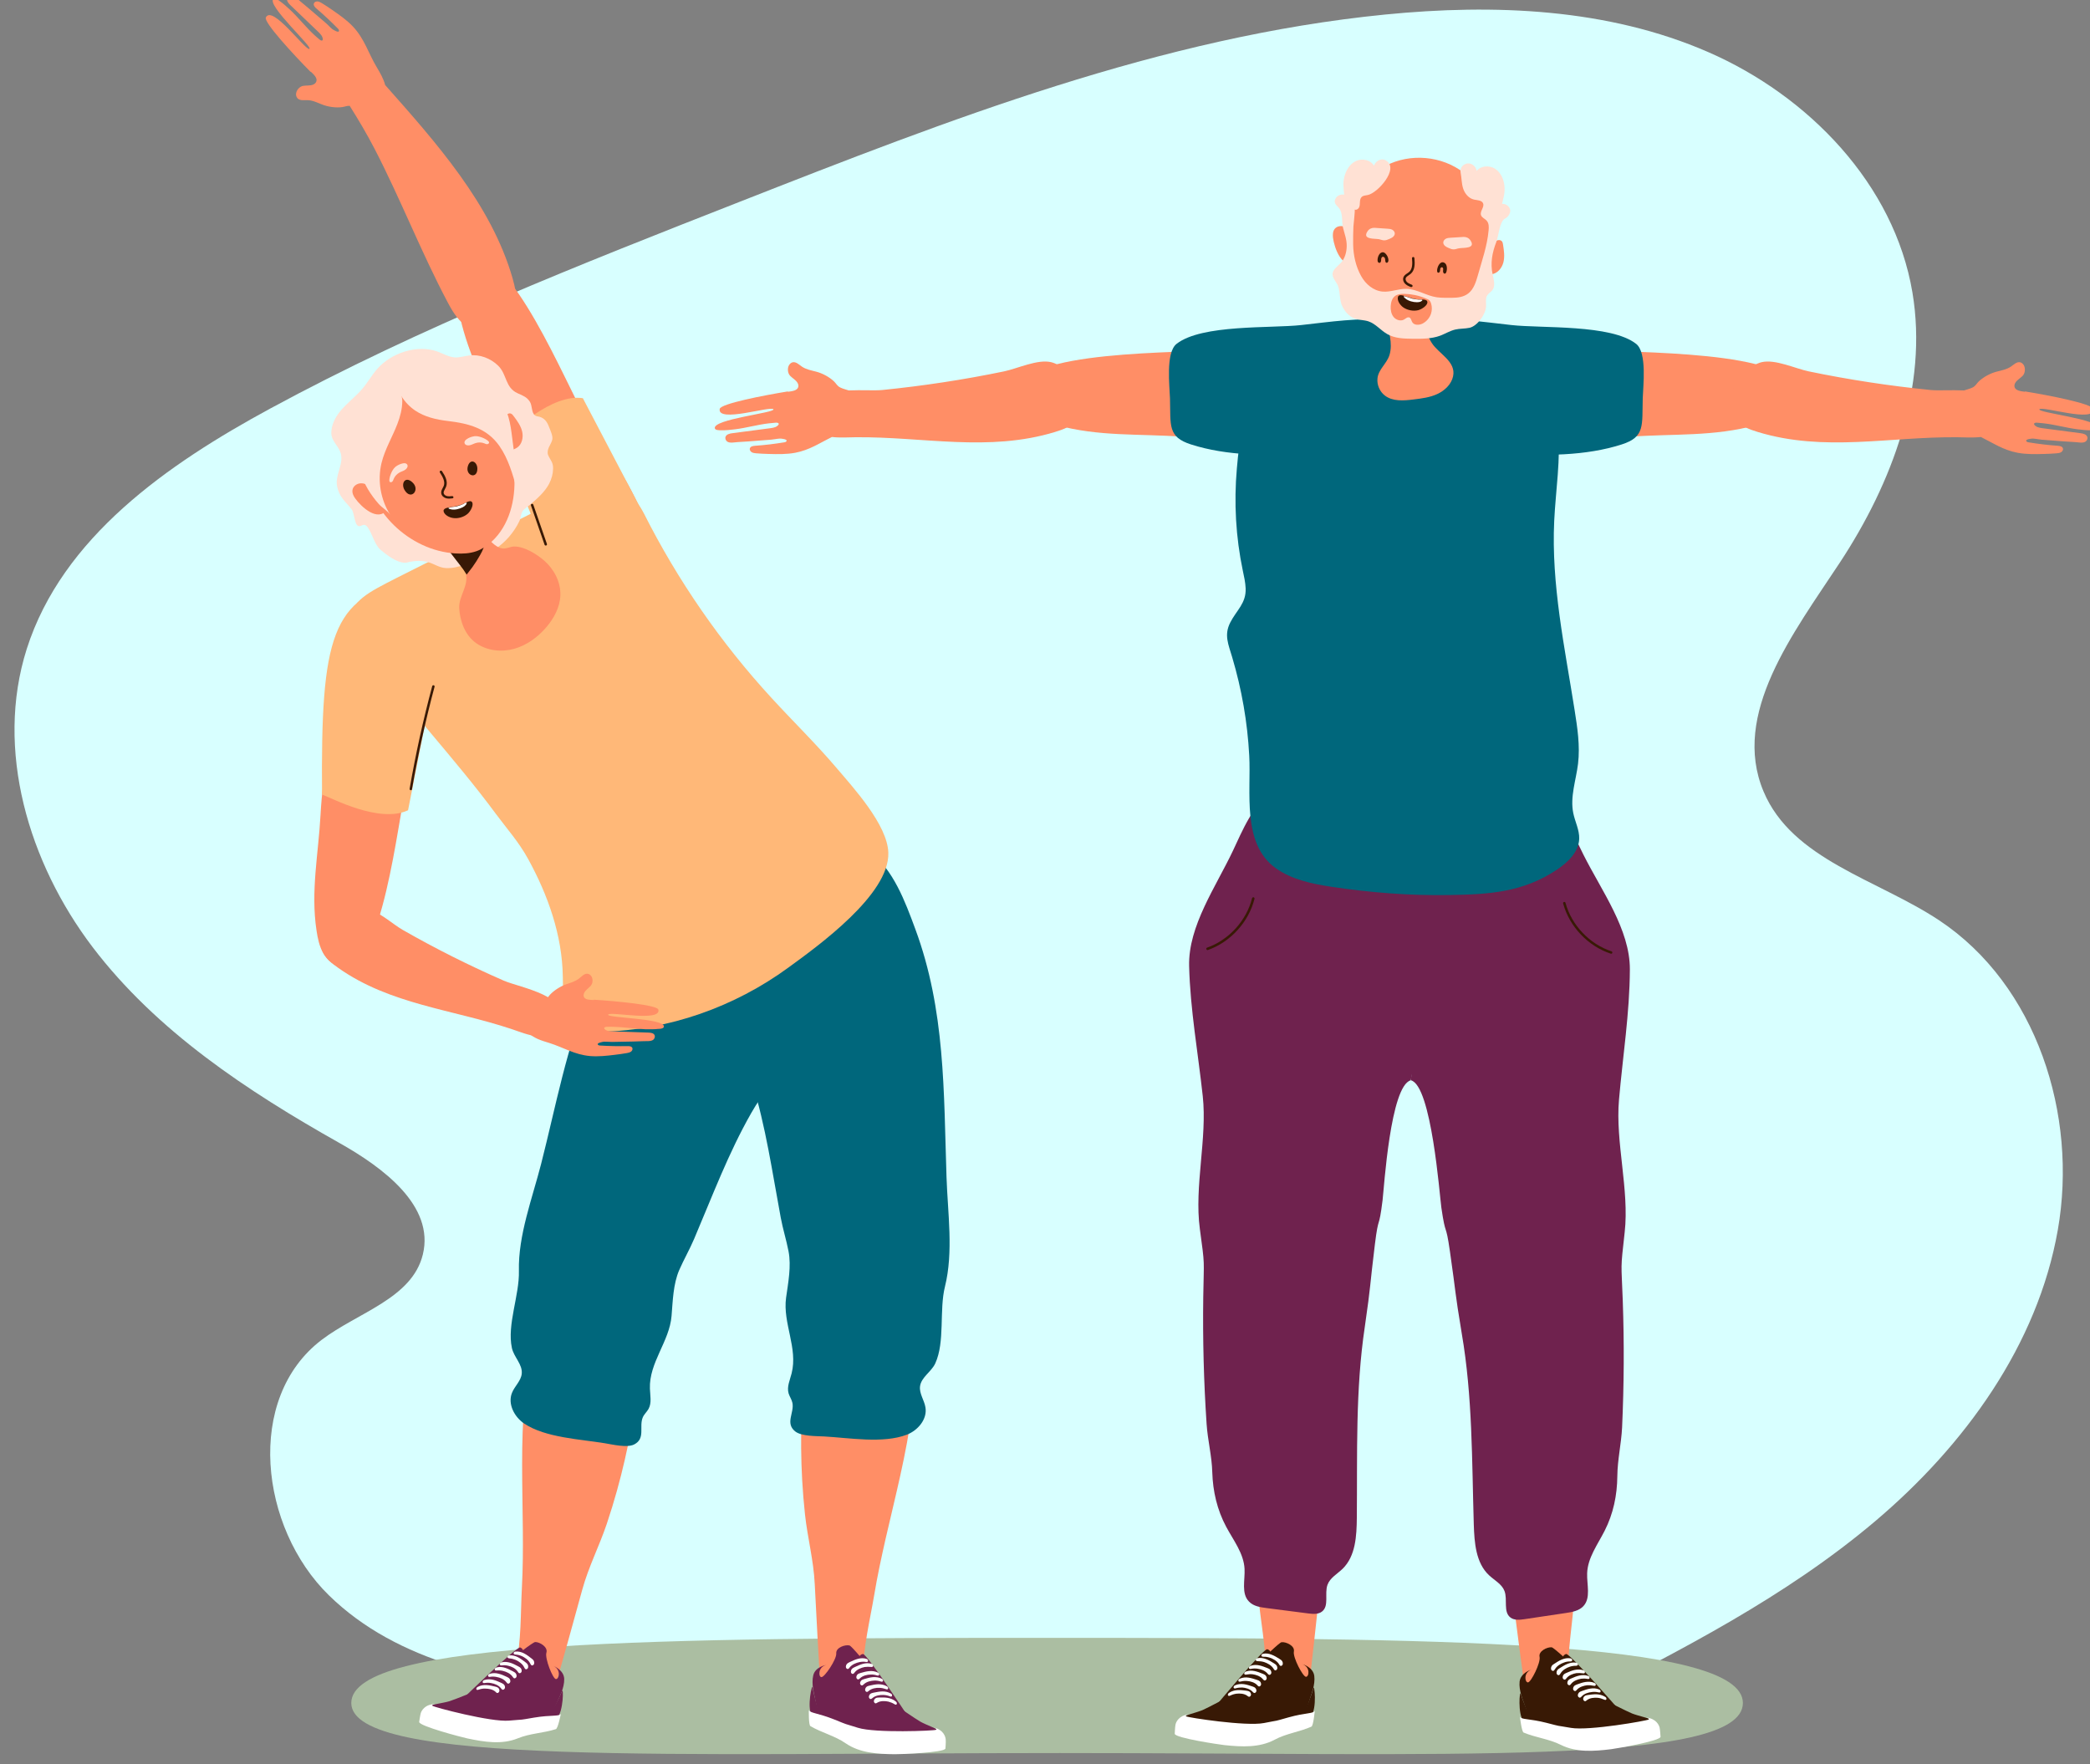 <?xml version="1.0" encoding="utf-8"?>
<!-- Generator: Adobe Illustrator 24.0.1, SVG Export Plug-In . SVG Version: 6.00 Build 0)  -->
<svg version="1.1" id="Layer_1" xmlns="http://www.w3.org/2000/svg" xmlns:xlink="http://www.w3.org/1999/xlink" x="0px" y="0px"
	 viewBox="0 0 250 211" style="enable-background:new 0 0 250 211;" xml:space="preserve">
<rect x="0" y="0" width="250" height="211" fill="#808080" stroke="none"/>
<style type="text/css">
	.st0{fill:#D8FFFF;}
	.st1{fill:#ABBEA2;}
	.st2{fill:#FF8E66;}
	.st3{fill:#00677C;}
	.st4{fill:#6F224E;}
	.st5{fill:#381905;}
	.st6{fill:#FFFFFF;}
	.st7{fill:#FFE1D4;}
	.st8{fill:#FFB878;}
</style>
<g>
	<g>
		<path class="st0" d="M71.31,202.25c-11.52-0.97-23.72-3.35-31.98-11.44c-8.26-8.08-10.05-23.54-0.86-30.54
			c4.32-3.29,10.83-4.95,12.11-10.22c1.42-5.82-4.76-10.4-9.99-13.34c-11.02-6.21-21.86-13.36-29.52-23.43
			C3.42,103.2-0.63,89.67,3.2,77.62c4.25-13.34,16.83-22.09,29.14-28.76c17.98-9.74,37.07-17.24,56.11-24.71
			c25.04-9.83,50.47-19.76,77.23-22.41c13.05-1.29,26.63-0.75,38.65,4.49c12.02,5.24,22.26,15.83,24.43,28.76
			c1.89,11.26-2.4,22.76-8.68,32.3c-5.54,8.41-13.03,18.1-9.13,27.38c3.43,8.17,13.61,10.51,21,15.41
			c11.66,7.74,16.62,23.26,14.2,37.04c-2.42,13.78-11.17,25.81-21.86,34.85s-23.29,15.46-35.76,21.8"/>
	</g>
	<g>
		<path class="st1" d="M208.48,203.7c0,7.55-35.73,5.99-81.7,5.99s-84.76,1.56-84.76-5.99c0-7.55,37.26-7.79,83.23-7.79
			S208.48,196.15,208.48,203.7z"/>
	</g>
	<g>
		<g>
			<g>
				<g>
					<g>
						<g>
							<g>
								<g>
									<g>
										<g>
											<g>
												<path class="st2" d="M164.37,40.53c-6.05-1.18-12.53,0.47-18.53,1.27c-3.86,0.51-24.34-0.07-23.99,5.17
													c0.07,1.06,0.75,2,1.61,2.62c0.86,0.62,1.89,0.96,2.91,1.25c5.04,1.41,9.98,1.02,15.08,1.4
													c5.83,0.43,11.79-0.04,17.65,0.25c2.21,0.11,4.49,0.4,6.57-0.32c2.62-0.91,4.41-3.31,5.19-5.89
													c0.92-3.03-1.88-4.42-4.5-5.24C165.69,40.83,165.03,40.66,164.37,40.53z"/>
											</g>
										</g>
									</g>
								</g>
							</g>
						</g>
					</g>
				</g>
			</g>
			<g>
				<path class="st2" d="M94.32,43.8c-0.14,0.37-0.08,0.87,0.2,1.16c0.28,0.29,0.67,0.48,0.88,0.84c0.09,0.15,0.13,0.34,0.08,0.51
					c-0.13,0.42-0.76,0.49-1.23,0.55l-0.01-0.04c-2.9,0.47-8.03,1.47-8.15,2.09c-0.31,1.71,6.1-0.38,6.42,0.04
					c0.33,0.42-7.34,1.19-7,2.3c0.07,0.23,0.57,0.21,0.75,0.22c0.56,0.01,1.13-0.05,1.68-0.12c1.35-0.17,2.66-0.55,4.01-0.71
					c0.28-0.03,0.55-0.06,0.83-0.08c0.12-0.01,0.36-0.01,0.37,0.15c0.01,0.15-0.28,0.32-0.39,0.37c-0.17,0.07-0.37,0.1-0.55,0.13
					c-1.54,0.2-3.08,0.41-4.63,0.61c-0.31,0.04-0.68,0.13-0.79,0.42c-0.08,0.21,0.02,0.46,0.2,0.58c0.31,0.22,0.9,0.08,1.26,0.06
					c0.43-0.02,0.85-0.05,1.28-0.08c0.91-0.07,1.82-0.14,2.73-0.21c0.34-0.03,0.68-0.11,1.02-0.13c0.11-0.01,1.11,0.07,0.73,0.38
					c-0.06,0.05-0.13,0.06-0.21,0.07c-1.15,0.19-2.32,0.33-3.48,0.41c-0.24,0.02-0.54,0.07-0.62,0.3c-0.06,0.17,0.05,0.36,0.2,0.46
					c0.15,0.1,0.34,0.12,0.52,0.14c0.52,0.05,1.03,0.06,1.55,0.08c1.05,0.03,2.11,0.05,3.14-0.14c1.72-0.32,2.94-1.17,4.4-1.89
					c0.97,0.11,2.01,0.04,2.82,0.03c8.08-0.08,15.9,1.8,23.87-0.63c1-0.3,2.02-0.7,2.72-1.47c1.92-2.13-0.79-6.31-3.19-6.88
					c-1.62-0.38-4,0.76-5.62,1.1c-4.82,1-9.69,1.74-14.58,2.23c-0.89,0.09-2.45-0.02-4.01,0.05c-0.34-0.12-0.69-0.19-1.01-0.35
					c-0.38-0.19-0.46-0.45-0.74-0.72c-0.56-0.54-1.41-0.99-2.16-1.18c-0.58-0.15-1.19-0.26-1.69-0.6c-0.34-0.23-0.68-0.59-1.09-0.52
					C94.61,43.37,94.41,43.57,94.32,43.8z"/>
			</g>
			<g>
				<g>
					<path class="st3" d="M165.9,38.31c-3.29-0.35-6.78,0.19-10.24,0.57c-3.63,0.41-11.91-0.11-14.92,2.25
						c-1.33,1.04-0.83,5.09-0.79,6.51c0.09,3.28-0.29,4.62,2.51,5.52c8.49,2.73,20.3,0.32,28.85-1.29c1.48-0.28,3.04-0.63,4.08-1.72
						c1.08-1.12,1.36-2.86,0.97-4.37c-0.39-1.51-1.35-2.81-2.48-3.89C171.48,39.58,168.76,38.61,165.9,38.31z"/>
				</g>
			</g>
		</g>
		<g>
			<g>
				<g>
					<g>
						<g>
							<g>
								<g>
									<g>
										<g>
											<g>
												<path class="st2" d="M172.09,40.53c6.05-1.18,12.53,0.47,18.53,1.27c3.86,0.51,24.34-0.07,23.99,5.17
													c-0.07,1.06-0.75,2-1.61,2.62c-0.86,0.62-1.89,0.96-2.91,1.25c-5.04,1.41-9.98,1.02-15.08,1.4
													c-5.83,0.43-11.79-0.04-17.65,0.25c-2.21,0.11-4.49,0.4-6.57-0.32c-2.62-0.91-4.41-3.31-5.19-5.89
													c-0.92-3.03,1.88-4.42,4.5-5.24C170.76,40.83,171.42,40.66,172.09,40.53z"/>
											</g>
										</g>
									</g>
								</g>
							</g>
						</g>
					</g>
				</g>
			</g>
			<g>
				<path class="st2" d="M242.14,43.8c0.14,0.37,0.08,0.87-0.2,1.16c-0.28,0.29-0.67,0.48-0.88,0.84c-0.09,0.15-0.13,0.34-0.08,0.51
					c0.13,0.42,0.76,0.49,1.23,0.55l0.01-0.04c2.9,0.47,8.03,1.47,8.15,2.09c0.31,1.71-6.1-0.38-6.42,0.04
					c-0.32,0.42,7.34,1.19,7,2.3c-0.07,0.23-0.57,0.21-0.75,0.22c-0.56,0.01-1.13-0.05-1.68-0.12c-1.35-0.17-2.66-0.55-4.01-0.71
					c-0.28-0.03-0.55-0.06-0.83-0.08c-0.12-0.01-0.36-0.01-0.37,0.15c-0.01,0.15,0.28,0.32,0.39,0.37c0.17,0.07,0.37,0.1,0.55,0.13
					c1.54,0.2,3.08,0.41,4.63,0.61c0.31,0.04,0.68,0.13,0.79,0.42c0.08,0.21-0.02,0.46-0.2,0.58c-0.31,0.22-0.9,0.08-1.26,0.06
					c-0.43-0.02-0.85-0.05-1.28-0.08c-0.91-0.07-1.82-0.14-2.73-0.21c-0.34-0.03-0.68-0.11-1.02-0.13
					c-0.11-0.01-1.11,0.07-0.73,0.38c0.06,0.05,0.13,0.06,0.21,0.07c1.15,0.19,2.32,0.33,3.48,0.41c0.24,0.02,0.54,0.07,0.62,0.3
					c0.06,0.17-0.05,0.36-0.2,0.46c-0.15,0.1-0.34,0.12-0.52,0.14c-0.52,0.05-1.03,0.06-1.55,0.08c-1.05,0.03-2.11,0.05-3.14-0.14
					c-1.72-0.32-2.94-1.17-4.4-1.89c-0.97,0.11-2.01,0.04-2.82,0.03c-8.08-0.08-15.9,1.8-23.87-0.63c-1-0.3-2.02-0.7-2.72-1.47
					c-1.92-2.13,0.79-6.31,3.19-6.88c1.62-0.38,4,0.76,5.62,1.1c4.82,1,9.69,1.74,14.58,2.23c0.89,0.09,2.45-0.02,4.01,0.05
					c0.34-0.12,0.69-0.19,1.01-0.35c0.38-0.19,0.46-0.45,0.74-0.72c0.56-0.54,1.41-0.99,2.16-1.18c0.58-0.15,1.19-0.26,1.69-0.6
					c0.34-0.23,0.68-0.59,1.09-0.52C241.85,43.37,242.05,43.57,242.14,43.8z"/>
			</g>
			<g>
				<g>
					<path class="st3" d="M170.55,38.31c3.29-0.35,6.78,0.19,10.24,0.57c3.63,0.41,11.91-0.11,14.92,2.25
						c1.33,1.04,0.83,5.09,0.79,6.51c-0.09,3.28,0.29,4.62-2.51,5.52c-8.49,2.73-20.3,0.32-28.85-1.29
						c-1.48-0.28-3.04-0.63-4.08-1.72c-1.08-1.12-1.36-2.86-0.97-4.37c0.39-1.51,1.35-2.81,2.48-3.89
						C164.98,39.58,167.69,38.61,170.55,38.31z"/>
				</g>
			</g>
		</g>
		<g>
			<g>
				<g>
					<g>
						<g>
							<g>
								<path class="st2" d="M190.35,176.84c-0.39,2.91-0.87,5.81-1.3,8.72c-0.33,2.24-0.64,4.48-0.84,6.74
									c-0.29,3.23-0.83,6.32-0.6,9.56c0.04,0.56,0.09,1.16-0.17,1.66c-0.01,0.01-0.01,0.03-0.02,0.04
									c-0.54,0.82-4.68,0.93-4.74,0.54c-0.57-4.15-1.12-8.31-1.65-12.47c-0.37-2.91-1.28-5.44-1.81-8.27c-0.5-2.7-0.81-5.2-1-7.57
									L190.35,176.84z"/>
							</g>
						</g>
					</g>
				</g>
				<g>
					<path class="st4" d="M194.03,170.75c0.23-5.06,0.26-10.12,0.08-15.18c-0.17-4.73-0.29-3.52,0.23-8.18
						c0.57-5.07-1.13-10.77-0.68-15.85c0.45-5.17,1.28-10.38,1.3-15.58c0.02-4.79-3.39-9.41-5.54-13.7c-1.07-2.14-2.62-5.83-5-6.86
						c-2.53-1.09-6.17,0.71-8.98,0.47c-1.14-0.1-2.28-0.29-3.4-0.52l-3.27,33.87c2.46,0.61,3.43,13.74,3.64,15.22
						c0.54,3.72,0.5,1.55,1.03,5.27c0.75,5.2,0.55,4.62,1.41,9.79c1.3,7.55,1.21,15.21,1.44,22.85c0.07,2.17,0.24,4.59,1.82,6.07
						c0.65,0.61,1.53,1.05,1.85,1.88c0.4,1.05-0.18,2.52,0.73,3.19c0.46,0.34,1.09,0.27,1.65,0.19c1.65-0.25,3.3-0.5,4.96-0.74
						c0.75-0.11,1.57-0.26,2.09-0.81c0.93-0.99,0.41-2.58,0.46-3.94c0.06-1.85,1.25-3.43,2.09-5.08c1.04-2.04,1.5-4.26,1.52-6.54
						C193.48,174.6,193.93,172.71,194.03,170.75z"/>
				</g>
				<g>
					<g>
						<g>
							<g>
								<g>
									<path class="st5" d="M193.57,204.42c0,0-7.45-7.33-7.97-7.38c-0.52-0.05-1.6,0.46-1.44,1.15c0.15,0.69-1.02,3.04-1.39,3.05
										c-0.37,0.01-0.57-1.16,0.4-1.53c0,0-1.28,0.38-1.4,1.44c-0.11,1.06,0.45,2.36,0.45,2.36l0.78,2.23c0,0,6.64,2.45,6.75,2.39
										c0.11-0.06,3.68-2.82,3.68-2.82L193.57,204.42z"/>
								</g>
							</g>
						</g>
						<g>
							<g>
								<g>
									<path class="st5" d="M197.71,205.79c0.02-0.15-1.78-0.55-2.48-0.83c-0.69-0.28-2.94-1.45-3.16-1.52
										c-0.22-0.06-7.29-5.46-7.41-5.34c-0.12,0.12-0.55,1.57-0.44,1.83c0.11,0.26,3.12,3.7,4.94,4.48
										c-0.1,0.17-1.39,1.04-0.9,2.7C188.76,208.77,197.55,207.25,197.71,205.79z"/>
								</g>
							</g>
						</g>
						<g>
							<g>
								<g>
									<path class="st5" d="M193.57,204.42c0,0-5.82-6.71-6.24-6.58c-0.42,0.13-0.47,0.58-0.39,0.71
										C187.02,198.68,193.57,204.42,193.57,204.42z"/>
								</g>
							</g>
						</g>
						<g>
							<g>
								<g>
									<path class="st5" d="M183.04,205.47c0,0-0.98-2.21-1.12-2.84c-0.15-0.63-0.39,2.43,0.32,3.25
										C182.94,206.7,183.04,205.47,183.04,205.47z"/>
								</g>
							</g>
						</g>
						<g>
							<g>
								<g>
									<path class="st6" d="M196.92,205.44c-0.08-0.01,0.47,0.09,0.28,0.24c-0.18,0.14-7.13,1.37-9.28,1
										c-2.12-0.37-0.93-0.09-2.96-0.61c-2-0.51-3.01-0.37-3.15-0.72c0,0,0.2,1.78,0.44,1.89c1.49,0.62,3.01,0.75,4.45,1.47
										c1.83,0.92,3.91,0.78,6.02,0.52c0.63-0.08,5.87-0.98,5.91-1.48c0,0-0.05-0.84-0.11-1.1
										C198.45,206.38,198.15,205.58,196.92,205.44z"/>
								</g>
							</g>
						</g>
					</g>
					<g>
						<g>
							<g>
								<path class="st6" d="M191.87,203.29c0.09,0.04,0.21,0.08,0.27-0.01c0.03-0.05,0.02-0.14-0.01-0.19
									c-0.03-0.06-0.08-0.1-0.14-0.13c-0.31-0.2-0.67-0.28-1.02-0.3c-0.35-0.01-0.7,0.04-1.04,0.09
									c-0.13,0.02-0.27,0.04-0.39,0.13c-0.16,0.12-0.24,0.39-0.07,0.55c0.15,0.13,0.25,0.02,0.37-0.08
									c0.35-0.26,0.85-0.3,1.26-0.27C191.37,203.11,191.62,203.18,191.87,203.29z"/>
							</g>
						</g>
					</g>
					<g>
						<g>
							<g>
								<path class="st6" d="M191.19,202.43c0.09,0.02,0.22,0.04,0.26-0.06c0.03-0.06,0.01-0.14-0.03-0.19
									c-0.04-0.05-0.1-0.08-0.15-0.1c-0.33-0.14-0.69-0.16-1.04-0.1c-0.34,0.05-0.68,0.17-1.01,0.29
									c-0.13,0.05-0.26,0.09-0.36,0.2c-0.14,0.15-0.19,0.44,0.01,0.56c0.16,0.1,0.24-0.03,0.35-0.14c0.31-0.32,0.79-0.46,1.2-0.5
									C190.68,202.35,190.94,202.37,191.19,202.43z"/>
							</g>
						</g>
					</g>
					<g>
						<g>
							<g>
								<path class="st6" d="M190.61,201.64c0.09,0.02,0.21,0.04,0.26-0.06c0.03-0.06,0.01-0.14-0.03-0.19
									c-0.04-0.05-0.1-0.08-0.15-0.1c-0.33-0.14-0.69-0.15-1.04-0.1c-0.34,0.05-0.67,0.17-1,0.29c-0.13,0.05-0.26,0.1-0.36,0.2
									c-0.14,0.15-0.19,0.44,0.01,0.56c0.16,0.1,0.24-0.03,0.35-0.15c0.31-0.32,0.79-0.46,1.2-0.51
									C190.1,201.56,190.35,201.58,190.61,201.64z"/>
							</g>
						</g>
					</g>
					<g>
						<g>
							<g>
								<path class="st6" d="M189.89,200.82c0.09,0.02,0.21,0.02,0.25-0.08c0.02-0.06,0-0.14-0.04-0.19
									c-0.04-0.05-0.1-0.07-0.15-0.09c-0.34-0.12-0.69-0.11-1.03-0.04c-0.34,0.07-0.66,0.21-0.98,0.35
									c-0.13,0.05-0.25,0.11-0.35,0.22c-0.13,0.16-0.17,0.45,0.03,0.56c0.16,0.09,0.24-0.04,0.34-0.17
									c0.29-0.34,0.77-0.51,1.17-0.58C189.37,200.77,189.63,200.77,189.89,200.82z"/>
							</g>
						</g>
					</g>
					<g>
						<g>
							<g>
								<path class="st6" d="M189.33,200.15c0.09,0.02,0.21,0.02,0.25-0.08c0.02-0.06,0-0.14-0.04-0.19
									c-0.04-0.05-0.1-0.07-0.15-0.09c-0.33-0.12-0.69-0.11-1.03-0.04c-0.34,0.07-0.66,0.21-0.98,0.35
									c-0.12,0.05-0.25,0.11-0.35,0.22c-0.13,0.16-0.17,0.45,0.03,0.56c0.16,0.09,0.24-0.04,0.34-0.17
									c0.29-0.34,0.76-0.51,1.16-0.58C188.82,200.11,189.08,200.11,189.33,200.15z"/>
							</g>
						</g>
					</g>
					<g>
						<g>
							<g>
								<path class="st6" d="M188.5,199.25c0.09,0,0.21-0.01,0.24-0.12c0.02-0.07-0.02-0.14-0.06-0.18
									c-0.05-0.04-0.1-0.06-0.16-0.07c-0.34-0.06-0.69,0.01-1.02,0.14c-0.32,0.13-0.62,0.32-0.92,0.51
									c-0.12,0.07-0.24,0.15-0.32,0.28c-0.11,0.18-0.11,0.47,0.1,0.55c0.17,0.06,0.23-0.08,0.32-0.22
									c0.25-0.39,0.69-0.64,1.08-0.77C187.99,199.29,188.25,199.25,188.5,199.25z"/>
							</g>
						</g>
					</g>
					<g>
						<g>
							<g>
								<path class="st6" d="M187.82,198.73c0.09,0,0.21-0.01,0.24-0.12c0.02-0.07-0.02-0.14-0.06-0.18
									c-0.05-0.04-0.1-0.06-0.16-0.07c-0.34-0.06-0.69,0.01-1.01,0.14c-0.32,0.13-0.62,0.32-0.92,0.52
									c-0.12,0.07-0.23,0.15-0.31,0.28c-0.11,0.18-0.11,0.47,0.1,0.55c0.17,0.06,0.23-0.09,0.32-0.22
									c0.24-0.39,0.69-0.64,1.07-0.77C187.31,198.77,187.56,198.73,187.82,198.73z"/>
							</g>
						</g>
					</g>
				</g>
				<g>
					<g>
						<path class="st5" d="M192.71,114.08c0.07,0.01,0.13-0.04,0.15-0.1c0.03-0.08-0.02-0.16-0.1-0.19c-2.62-0.86-4.78-3.13-5.5-5.8
							c-0.02-0.08-0.1-0.13-0.18-0.1c-0.08,0.02-0.12,0.1-0.1,0.18c0.74,2.76,2.98,5.11,5.69,6
							C192.68,114.08,192.69,114.08,192.71,114.08z"/>
					</g>
				</g>
			</g>
			<g>
				<g>
					<g>
						<g>
							<g>
								<path class="st2" d="M148.14,176.34c0.45,2.9,0.99,5.79,1.48,8.69c0.38,2.23,0.73,4.46,0.98,6.72
									c0.35,3.22,0.97,6.3,0.81,9.55c-0.03,0.56-0.06,1.16,0.21,1.66c0.01,0.01,0.01,0.03,0.02,0.04c0.56,0.81,4.7,0.83,4.75,0.44
									c0.48-4.17,0.95-8.33,1.39-12.5c0.31-2.92,1.17-5.46,1.64-8.3c0.44-2.71,0.7-5.21,0.84-7.59L148.14,176.34z"/>
							</g>
						</g>
					</g>
				</g>
				<g>
					<path class="st4" d="M144.33,170.32c-0.34-5.05-0.47-10.11-0.4-15.17c0.07-4.73,0.22-3.53-0.41-8.18
						c-0.68-5.06,0.9-10.8,0.35-15.86c-0.56-5.16-1.5-10.36-1.63-15.55c-0.12-4.79,3.2-9.48,5.25-13.82
						c1.03-2.16,2.5-5.89,4.85-6.96c2.5-1.14,6.18,0.58,8.99,0.28c1.14-0.12,13.61-1.38,14.73-1.63l-7.31,35.79
						c-2.44,0.66-3.19,12.86-3.37,14.34c-0.46,3.73-0.46,1.56-0.92,5.29c-0.64,5.22-0.45,4.63-1.2,9.82
						c-1.14,7.58-0.89,15.23-0.96,22.87c-0.02,2.17-0.14,4.59-1.7,6.11c-0.64,0.62-1.51,1.08-1.81,1.92
						c-0.38,1.06,0.23,2.52-0.66,3.2c-0.45,0.35-1.08,0.29-1.65,0.22c-1.66-0.21-3.31-0.43-4.97-0.64c-0.76-0.1-1.57-0.22-2.1-0.77
						c-0.96-0.97-0.47-2.57-0.54-3.93c-0.1-1.85-1.33-3.4-2.2-5.03c-1.08-2.02-1.59-4.23-1.66-6.51
						C144.96,174.16,144.46,172.28,144.33,170.32z"/>
				</g>
				<g>
					<g>
						<g>
							<g>
								<g>
									<path class="st5" d="M145.49,203.98c0,0,7.29-7.49,7.81-7.55c0.52-0.06,1.61,0.42,1.47,1.12c-0.14,0.7,1.08,3.02,1.45,3.02
										c0.37,0,0.55-1.17-0.44-1.52c0,0,1.29,0.35,1.43,1.41c0.14,1.05-0.4,2.37-0.4,2.37l-0.73,2.25c0,0-6.59,2.59-6.7,2.53
										s-3.74-2.74-3.74-2.74L145.49,203.98z"/>
								</g>
							</g>
						</g>
						<g>
							<g>
								<g>
									<path class="st5" d="M141.39,205.43c-0.02-0.15,1.77-0.59,2.46-0.88c0.68-0.29,2.91-1.51,3.12-1.58
										c0.21-0.07,7.17-5.62,7.3-5.49c0.12,0.12,0.58,1.55,0.48,1.82c-0.11,0.26-3.05,3.77-4.85,4.58
										c0.1,0.17,1.41,1.01,0.95,2.68C150.39,208.22,141.57,206.88,141.39,205.43z"/>
								</g>
							</g>
						</g>
						<g>
							<g>
								<g>
									<path class="st5" d="M145.49,203.98c0,0,5.67-6.83,6.1-6.71c0.42,0.12,0.48,0.57,0.41,0.7
										C151.92,198.1,145.49,203.98,145.49,203.98z"/>
								</g>
							</g>
						</g>
						<g>
							<g>
								<g>
									<path class="st5" d="M156.04,204.81c0,0,0.93-2.23,1.06-2.86c0.13-0.63,0.44,2.42-0.25,3.25
										C156.17,206.03,156.04,204.81,156.04,204.81z"/>
								</g>
							</g>
						</g>
						<g>
							<g>
								<g>
									<path class="st6" d="M142.17,205.06c0.08-0.01-0.47,0.1-0.28,0.24c0.19,0.14,7.16,1.22,9.3,0.8
										c2.11-0.42,0.93-0.11,2.95-0.68c1.99-0.56,3-0.43,3.13-0.79c0,0-0.16,1.79-0.4,1.9c-1.47,0.65-3,0.81-4.41,1.57
										c-1.81,0.96-3.89,0.86-6,0.64c-0.63-0.07-5.89-0.85-5.94-1.35c0,0,0.03-0.84,0.09-1.1
										C140.66,206.04,140.94,205.23,142.17,205.06z"/>
								</g>
							</g>
						</g>
					</g>
					<g>
						<g>
							<g>
								<path class="st6" d="M147.17,202.81c-0.09,0.04-0.21,0.08-0.27-0.01c-0.04-0.05-0.03-0.13,0-0.19
									c0.03-0.06,0.08-0.1,0.13-0.13c0.31-0.21,0.66-0.3,1.01-0.32c0.35-0.02,0.7,0.03,1.04,0.07c0.13,0.02,0.27,0.04,0.39,0.12
									c0.16,0.11,0.25,0.39,0.08,0.55c-0.14,0.13-0.25,0.02-0.37-0.07c-0.35-0.25-0.86-0.29-1.27-0.24
									C147.67,202.62,147.42,202.69,147.17,202.81z"/>
							</g>
						</g>
					</g>
					<g>
						<g>
							<g>
								<path class="st6" d="M147.83,201.94c-0.09,0.03-0.21,0.04-0.26-0.06c-0.03-0.06-0.01-0.14,0.03-0.19
									c0.04-0.05,0.09-0.08,0.15-0.11c0.33-0.15,0.69-0.17,1.04-0.13c0.35,0.05,0.68,0.16,1.01,0.27
									c0.13,0.04,0.26,0.09,0.36,0.19c0.14,0.14,0.2,0.43,0,0.56c-0.16,0.1-0.24-0.02-0.36-0.14c-0.31-0.32-0.8-0.45-1.21-0.48
									C148.34,201.85,148.08,201.87,147.83,201.94z"/>
							</g>
						</g>
					</g>
					<g>
						<g>
							<g>
								<path class="st6" d="M148.4,201.14c-0.09,0.02-0.21,0.04-0.26-0.06c-0.03-0.06-0.01-0.14,0.03-0.19
									c0.04-0.05,0.09-0.08,0.15-0.1c0.33-0.15,0.69-0.17,1.03-0.12c0.34,0.05,0.68,0.16,1.01,0.27c0.13,0.04,0.26,0.09,0.36,0.19
									c0.14,0.14,0.2,0.43,0,0.56c-0.16,0.1-0.24-0.02-0.35-0.14c-0.31-0.32-0.8-0.45-1.21-0.48
									C148.91,201.05,148.65,201.07,148.4,201.14z"/>
							</g>
						</g>
					</g>
					<g>
						<g>
							<g>
								<path class="st6" d="M149.1,200.3c-0.09,0.02-0.21,0.03-0.26-0.07c-0.03-0.06,0-0.14,0.04-0.19c0.04-0.05,0.1-0.07,0.15-0.1
									c0.33-0.13,0.69-0.13,1.03-0.06c0.34,0.07,0.67,0.2,0.99,0.33c0.13,0.05,0.26,0.11,0.35,0.21c0.14,0.15,0.18,0.44-0.02,0.56
									c-0.16,0.09-0.24-0.04-0.35-0.16c-0.3-0.34-0.78-0.49-1.18-0.55C149.61,200.24,149.36,200.25,149.1,200.3z"/>
							</g>
						</g>
					</g>
					<g>
						<g>
							<g>
								<path class="st6" d="M149.65,199.62c-0.09,0.02-0.21,0.03-0.25-0.07c-0.02-0.06,0-0.14,0.04-0.19
									c0.04-0.05,0.1-0.07,0.15-0.1c0.33-0.13,0.69-0.13,1.03-0.06c0.34,0.07,0.66,0.2,0.99,0.33c0.13,0.05,0.26,0.11,0.35,0.22
									c0.14,0.15,0.18,0.44-0.02,0.56c-0.16,0.09-0.24-0.04-0.35-0.16c-0.3-0.34-0.78-0.5-1.18-0.55
									C150.15,199.56,149.9,199.57,149.65,199.62z"/>
							</g>
						</g>
					</g>
					<g>
						<g>
							<g>
								<path class="st6" d="M150.46,198.7c-0.09,0-0.21-0.01-0.24-0.11c-0.02-0.06,0.01-0.14,0.06-0.18
									c0.05-0.04,0.1-0.06,0.16-0.07c0.34-0.07,0.69-0.01,1.02,0.12c0.33,0.12,0.63,0.31,0.93,0.5c0.12,0.07,0.24,0.15,0.32,0.27
									c0.12,0.17,0.12,0.47-0.08,0.55c-0.17,0.07-0.23-0.08-0.32-0.22c-0.25-0.38-0.71-0.62-1.09-0.75
									C150.96,198.73,150.71,198.7,150.46,198.7z"/>
							</g>
						</g>
					</g>
					<g>
						<g>
							<g>
								<path class="st6" d="M151.13,198.17c-0.09,0-0.21-0.01-0.24-0.11c-0.02-0.07,0.01-0.14,0.06-0.18
									c0.05-0.04,0.1-0.06,0.16-0.07c0.34-0.07,0.69-0.01,1.01,0.12c0.32,0.12,0.63,0.31,0.93,0.5c0.12,0.07,0.24,0.15,0.32,0.27
									c0.11,0.17,0.12,0.47-0.08,0.55c-0.17,0.07-0.23-0.08-0.32-0.22c-0.25-0.38-0.7-0.62-1.09-0.75
									C151.63,198.2,151.38,198.16,151.13,198.17z"/>
							</g>
						</g>
					</g>
				</g>
				<g>
					<g>
						<path class="st5" d="M144.46,113.64c-0.07,0.01-0.13-0.03-0.16-0.1c-0.03-0.08,0.01-0.16,0.09-0.19
							c2.6-0.91,4.71-3.23,5.38-5.91c0.02-0.08,0.1-0.13,0.18-0.11c0.08,0.02,0.13,0.1,0.11,0.18c-0.69,2.77-2.87,5.17-5.56,6.12
							C144.48,113.63,144.47,113.64,144.46,113.64z"/>
					</g>
				</g>
			</g>
			<g>
				<g>
					<path class="st3" d="M149,70.37c-0.03-0.71-0.19-1.43-0.34-2.12c-0.84-4.01-1.07-8.13-0.71-12.21
						c0.31-3.57,0.81-7.83,3.54-10.46c2.27-2.19,5.36-3.3,8.42-4.05c5.7-1.4,11.66-1.72,17.48-0.95c5.66,0.75,8.48,5.23,8.98,10.66
						c0.34,3.68-0.28,7.37-0.46,11.07c-0.36,7.61,1.25,15.07,2.43,22.56c0.34,2.15,0.68,4.33,0.42,6.49
						c-0.24,1.97-0.97,3.95-0.57,5.9c0.21,1.03,0.74,2.01,0.71,3.06c-0.05,1.6-1.37,2.85-2.7,3.73c-4.08,2.71-8.12,2.93-12.82,3.01
						c-4.73,0.08-9.41-0.28-14.13-0.99c-2.32-0.35-4.71-0.85-6.63-2.21c-4.11-2.92-2.95-9.12-3.19-13.48
						c-0.21-3.99-0.9-7.94-2.04-11.77c-0.45-1.52-0.99-2.65-0.24-4.13C147.89,73.01,149.08,72.17,149,70.37z"/>
				</g>
			</g>
			<g>
				<g>
					<g>
						<path class="st2" d="M161.93,29.49c-0.03-0.45-0.06-0.9-0.21-1.33c-0.15-0.42-0.43-0.82-0.83-1.01
							c-0.41-0.19-0.95-0.13-1.23,0.22c-0.24,0.29-0.25,0.7-0.21,1.07c0.16,1.22,1.05,3.79,2.73,2.98"/>
					</g>
				</g>
				<g>
					<g>
						<g>
							<g>
								<g>
									<g>
										<g>
											<g>
												<g>
													<g>
														<g>
															<g>
																<g>
																	<g>
																		<g>
																			<path class="st2" d="M171.27,41.03c-1.81-2.83-1.39-7.67-1.85-10.73c0.02,0.13-1.24,0.88-1.36,0.96
																				c-0.44,0.31-0.88,0.62-1.33,0.94c-0.34,0.24-1.07,0.56-1.29,0.9c-1.02,1.6,0.19,3.45,0.42,5.07
																				c0.2,1.41,0.78,2.85,0.35,4.28c-0.31,1.04-1.34,1.73-1.44,2.82c-0.08,0.77,0.27,1.57,0.88,2.04
																				c0.94,0.73,2.27,0.62,3.45,0.47c0.97-0.12,1.95-0.24,2.83-0.65c0.88-0.41,1.67-1.15,1.88-2.1
																				C174.21,43.23,172.09,42.32,171.27,41.03z"/>
																		</g>
																	</g>
																</g>
															</g>
														</g>
													</g>
												</g>
											</g>
										</g>
									</g>
								</g>
							</g>
						</g>
					</g>
				</g>
				<g>
					<g>
						<g>
							<g>
								<path class="st2" d="M176.32,31.21c0.83-0.5,1.57-1.15,2.17-1.91c0.15-0.19,0.29-0.38,0.5-0.5
									c0.21-0.12,0.49-0.12,0.65,0.05c0.1,0.11,0.13,0.26,0.15,0.41c0.11,0.71,0.22,1.44,0.04,2.13
									c-0.18,0.69-0.72,1.34-1.44,1.42c-0.28,0.03-0.57-0.03-0.86-0.02c-0.29,0-0.6,0.08-0.76,0.32"/>
							</g>
						</g>
					</g>
					<g>
						<g>
							<g>
								<g>
									<g>
										<g>
											<g>
												<g>
													<g>
														<g>
															<path class="st2" d="M177.13,22.99c-0.5-0.87-1.17-1.65-2.03-2.32c-2.61-2.04-6.42-2.38-9.35-0.84
																c-1.73,0.91-3.1,2.45-3.88,4.24c-0.41,0.94-0.61,1.9-0.72,2.92c-0.11,1-0.45,1.98-0.5,2.99
																c-0.12,2.32,0.18,4.95,1.76,6.72c1.47,1.64,3.53,2.77,5.72,3.03c3.05,0.37,7.21-1.05,8.56-4.03
																C178.4,31.9,179.29,26.71,177.13,22.99z"/>
														</g>
													</g>
												</g>
											</g>
										</g>
									</g>
								</g>
							</g>
						</g>
					</g>
					<g>
						<g>
							<path class="st7" d="M173.47,28.44c-0.18,0.01-0.37,0.03-0.53,0.12s-0.29,0.25-0.3,0.43c-0.01,0.17,0.09,0.32,0.21,0.43
								c0.13,0.11,0.28,0.18,0.43,0.24c0.2,0.09,0.41,0.18,0.62,0.17c0.21,0,0.41-0.1,0.62-0.13c0.53-0.09,2.06,0.07,1.37-0.95
								c-0.19-0.28-0.48-0.42-0.82-0.41C174.55,28.36,174,28.42,173.47,28.44z"/>
						</g>
					</g>
					<g>
						<g>
							<path class="st7" d="M166.01,27.36c0.18,0.01,0.37,0.03,0.53,0.12c0.16,0.09,0.29,0.25,0.3,0.43
								c0.01,0.17-0.09,0.32-0.22,0.43c-0.13,0.11-0.28,0.17-0.43,0.24c-0.2,0.09-0.41,0.17-0.62,0.17c-0.21,0-0.41-0.1-0.62-0.14
								c-0.53-0.09-2.06,0.06-1.36-0.96c0.19-0.28,0.49-0.41,0.82-0.4C164.93,27.27,165.47,27.34,166.01,27.36z"/>
						</g>
					</g>
					<g>
						<g>
							<path class="st7" d="M160.13,34.47c-0.01-0.05-0.02-0.09-0.04-0.14c-0.14-0.51-0.63-0.93-0.69-1.45
								c-0.06-0.6,0.57-0.99,0.98-1.43c0.49-0.53,0.69-1.26,0.71-1.98c0.02-0.84-0.27-1.5-0.45-2.27c-0.16-0.69-0.01-1.45-0.34-2.11
								c-0.22-0.44-0.85-0.66-0.57-1.29c0.17-0.39,0.64-0.61,1.05-0.51c-0.06-0.82-0.17-1.31,0.02-2.11
								c0.19-0.8,0.65-1.57,1.39-1.92c0.74-0.35,1.76-0.15,2.16,0.57c0.19-0.6,0.89-0.96,1.43-0.64c1.66,0.97-1.02,3.93-2.18,4.14
								c-0.25,0.05-0.54,0.05-0.73,0.24c-0.15,0.15-0.19,0.38-0.2,0.6c-0.01,0.22-0.01,0.44-0.1,0.64
								c-0.09,0.19-0.33,0.34-0.53,0.26c0.07,0.03-0.14,1.85-0.15,2.04c-0.03,0.71-0.04,1.42-0.03,2.13
								c0.02,1.3,0.32,2.65,0.96,3.79c0.53,0.95,1.46,1.76,2.58,1.85c0.95,0.08,1.87-0.35,2.82-0.33c1.29,0.03,2.39,0.83,3.64,1.01
								c0.58,0.08,1.24,0.06,1.83,0.06c0.68,0,1.39-0.09,1.94-0.52c0.66-0.51,0.92-1.38,1.15-2.18c0.5-1.79,1.11-3.49,1.28-5.35
								c0.04-0.4,0.05-0.85-0.22-1.16c-0.21-0.25-0.59-0.37-0.69-0.68c-0.15-0.47,0.44-0.96,0.25-1.41c-0.16-0.38-0.7-0.36-1.1-0.45
								c-0.62-0.15-1.08-0.7-1.28-1.31c-0.2-0.6-0.18-1.26-0.3-1.88c-0.09-0.48,0.11-0.88,0.59-1.07c0.59-0.24,1.22,0.21,1.33,0.84
								c0.5-0.65,1.53-0.7,2.22-0.25c0.68,0.45,1.03,1.28,1.1,2.1c0.07,0.82-0.11,1.29-0.29,2.09c0.42-0.04,0.85,0.25,0.96,0.66
								c0.11,0.41-0.23,0.92-0.61,1.1c-0.64,0.31-0.78,2.15-1.03,2.78c-0.5,1.28-0.74,2.56-0.44,3.92c0.13,0.63,0.35,1.35-0.04,1.86
								c-0.18,0.23-0.46,0.37-0.61,0.62c-0.23,0.37-0.13,0.84-0.14,1.28c-0.02,0.96-1.03,2.39-1.98,2.6
								c-0.56,0.12-1.15,0.08-1.71,0.21c-0.63,0.15-1.19,0.5-1.79,0.73c-1.05,0.39-2.2,0.38-3.33,0.37
								c-1.02-0.01-2.09-0.04-2.98-0.54c-0.81-0.45-1.41-1.25-2.28-1.54c-0.52-0.17-1.1-0.15-1.62-0.33
								c-0.76-0.27-1.32-0.96-1.61-1.72C160.25,35.73,160.28,35.09,160.13,34.47z"/>
						</g>
					</g>
					<g>
						<g>
							<path class="st2" d="M167.99,35.15c-0.39-0.01-0.8,0.02-1.11,0.25c-0.37,0.27-0.5,0.76-0.53,1.22
								c-0.02,0.46,0.06,0.94,0.35,1.3c0.29,0.35,0.83,0.53,1.23,0.31c0.21-0.12,0.43-0.35,0.66-0.25c0.2,0.08,0.22,0.35,0.33,0.54
								c0.23,0.41,0.84,0.39,1.25,0.18c0.48-0.25,0.85-0.69,1.01-1.2c0.12-0.37,0.12-0.77,0.02-1.14c-0.12-0.45-0.3-0.53-0.72-0.69
								C169.69,35.34,168.84,35.17,167.99,35.15z"/>
						</g>
					</g>
					<g>
						<g>
							<g>
								<g>
									<g>
										<path class="st5" d="M169.65,37.1c0.42-0.11,1.12-0.56,1.09-0.97c-0.03-0.42-0.83-0.27-1.2-0.32
											c-0.46-0.07-0.9-0.19-1.33-0.34c-0.42-0.15-0.97-0.33-1.01,0.15c-0.04,0.39,0.26,0.85,0.63,1.13
											C168.33,37.11,169.06,37.25,169.65,37.1z"/>
									</g>
								</g>
							</g>
							<g>
								<g>
									<g>
										<path class="st6" d="M167.92,35.44c0,0.01-0.01,0.02-0.01,0.03c0,0.08,0.16,0.2,0.23,0.26c0.35,0.28,0.89,0.42,1.35,0.42
											c0.16,0,0.32-0.02,0.45-0.08c0.07-0.03,0.31-0.16,0.14-0.22c-0.09-0.03-0.3,0-0.4-0.01c-0.26-0.02-0.53-0.06-0.78-0.12
											C168.79,35.69,167.95,35.37,167.92,35.44z"/>
									</g>
								</g>
							</g>
						</g>
						<g>
							<g>
								<g>
									<path class="st5" d="M172.16,31.61c-0.18,0.23-0.27,0.59-0.26,0.8c0.01,0.08,0.03,0.17,0.1,0.2
										c0.1,0.05,0.21-0.05,0.24-0.15s0.02-0.21,0.04-0.31c0.02-0.1,0.12-0.21,0.22-0.18c0.08,0.02,0.13,0.12,0.13,0.2
										c0.01,0.12-0.03,0.23-0.01,0.35s0.11,0.24,0.23,0.21c0.08-0.02,0.12-0.1,0.15-0.17c0.12-0.31,0.13-0.95-0.23-1.13
										C172.52,31.29,172.31,31.41,172.16,31.61z"/>
								</g>
							</g>
						</g>
						<g>
							<g>
								<g>
									<path class="st5" d="M165.92,30.58c0.11,0.19,0.17,0.42,0.16,0.57c-0.01,0.08-0.02,0.15-0.07,0.21
										c-0.05,0.06-0.14,0.09-0.2,0.06c-0.08-0.04-0.1-0.15-0.11-0.24c-0.01-0.11-0.01-0.23-0.06-0.32
										c-0.05-0.1-0.17-0.17-0.27-0.14c-0.13,0.05-0.16,0.22-0.16,0.37c0,0.14-0.04,0.32-0.18,0.35c-0.11,0.02-0.22-0.08-0.24-0.2
										c-0.06-0.33,0.13-0.95,0.5-1.05C165.54,30.11,165.77,30.32,165.92,30.58z"/>
								</g>
							</g>
						</g>
					</g>
				</g>
				<g>
					<g>
						<path class="st5" d="M168.87,34.33c0.04-0.01,0.07-0.04,0.09-0.08c0.03-0.08-0.01-0.16-0.08-0.19
							c-0.19-0.08-0.41-0.16-0.57-0.31c-0.12-0.12-0.22-0.31-0.16-0.48c0.05-0.14,0.2-0.24,0.35-0.34c0.09-0.06,0.17-0.11,0.25-0.18
							c0.5-0.44,0.51-1.16,0.44-1.88c-0.01-0.08-0.08-0.14-0.16-0.13c-0.08,0.01-0.14,0.08-0.13,0.16c0.06,0.64,0.06,1.28-0.34,1.63
							c-0.07,0.06-0.14,0.11-0.22,0.16c-0.18,0.12-0.39,0.25-0.47,0.49c-0.09,0.26,0,0.57,0.24,0.79c0.2,0.19,0.45,0.29,0.66,0.37
							C168.8,34.34,168.84,34.34,168.87,34.33z"/>
					</g>
				</g>
			</g>
		</g>
	</g>
	<g>
		<g>
			<g>
				<g>
					<g>
						<g>
							<g>
								<g>
									<g>
										<g>
											<g>
												<path class="st2" d="M77.79,64.58c-1.22-5.47-5.06-10.34-7.99-15.1c-1.88-3.06-8.97-20.42-13.39-18.35
													c-0.89,0.42-1.46,1.31-1.68,2.24c-0.22,0.93-0.13,1.91,0,2.86c0.65,4.7,2.82,8.71,4.39,13.11
													c1.79,5.03,4.41,9.87,6.34,14.87c0.73,1.89,1.32,3.9,2.72,5.4c1.76,1.89,4.51,2.57,7.04,2.35
													c2.97-0.26,3.14-3.08,2.88-5.54C78.03,65.79,77.93,65.18,77.79,64.58z"/>
											</g>
										</g>
									</g>
								</g>
							</g>
						</g>
					</g>
				</g>
			</g>
			<g>
				<g>
					<path class="st8" d="M75.43,72.16c-0.65,0.21-1.39,0.15-2.08,0.05c-1.19-0.16-2.38-0.41-3.46-0.93
						c-2.82-1.38-4.29-5.02-5.51-7.73c-1.63-3.61-2.9-7.38-4-11.19c1.01-0.72,5.58-5.3,9.34-4.73c0,0,7.99,15.24,7.99,15.24
						c0.3,0.57-0.18,2.21-0.18,2.84c-0.02,1.27-0.13,2.46-0.31,3.73c-0.13,0.94-0.44,1.94-1.23,2.47
						C75.81,72.02,75.62,72.1,75.43,72.16z"/>
				</g>
			</g>
		</g>
		<g>
			<path class="st2" d="M36.27,10.27c0.4-0.07,0.83,0.01,1.21-0.16c0.16-0.07,0.3-0.2,0.36-0.37c0.15-0.42-0.32-0.84-0.67-1.17
				l-0.03,0.02c-2.06-2.09-5.61-5.93-5.34-6.5c0.76-1.56,4.69,3.91,5.2,3.76s-5.21-5.3-4.28-5.99c0.2-0.15,0.59,0.17,0.74,0.27
				c0.46,0.32,0.88,0.71,1.29,1.09c0.99,0.94,1.82,2.01,2.82,2.94c0.2,0.19,0.41,0.37,0.63,0.55c0.09,0.08,0.28,0.22,0.38,0.1
				c0.1-0.12-0.04-0.42-0.1-0.53c-0.1-0.16-0.24-0.3-0.37-0.43c-1.12-1.08-2.25-2.15-3.37-3.23c-0.23-0.22-0.47-0.5-0.39-0.81
				c0.06-0.21,0.28-0.36,0.51-0.35c0.38,0.01,0.77,0.46,1.06,0.7c0.33,0.27,0.66,0.55,0.98,0.82c0.7,0.59,1.38,1.19,2.08,1.78
				c0.26,0.22,0.48,0.49,0.75,0.71c0.08,0.07,0.93,0.6,0.81,0.13c-0.02-0.07-0.07-0.13-0.12-0.18c-0.82-0.83-1.67-1.63-2.56-2.39
				c-0.19-0.16-0.39-0.38-0.32-0.61c0.05-0.17,0.25-0.26,0.43-0.25c0.18,0.01,0.34,0.1,0.5,0.19c0.45,0.26,0.87,0.56,1.3,0.85
				c0.86,0.6,1.73,1.2,2.45,1.97c1.39,1.48,1.82,3.14,2.82,4.82c0.41,0.69,0.83,1.4,1.03,2.17c6.04,6.82,12.69,14.24,15.24,23.11
				c0.31,1.07,0.55,2.22,0.27,3.3c-0.51,1.94-3.76,3.54-5.55,2.56c-1.14-0.62-1.85-1.79-2.46-2.94c-3.19-6.01-5.64-12.37-8.78-18.43
				c-0.9-1.73-1.89-3.41-2.93-5.06c-0.01-0.02-0.02-0.03-0.03-0.05c-0.33-0.02-0.55,0.1-0.89,0.15c-0.76,0.11-1.73-0.03-2.44-0.32
				c-0.56-0.22-1.12-0.5-1.72-0.51c-0.41-0.01-0.9,0.08-1.19-0.22c-0.17-0.18-0.22-0.45-0.15-0.69
				C35.53,10.7,35.88,10.33,36.27,10.27z"/>
		</g>
		<g>
			<g>
				<g>
					<g>
						<g>
							<g>
								<g>
									<g>
										<g>
											<path class="st2" d="M51.91,77.55c0.38,5.59-1.92,11.35-3.36,16.75c-0.93,3.46-2.8,22.13-7.63,21.4
												c-0.97-0.15-1.77-0.84-2.25-1.67c-0.47-0.83-0.67-1.79-0.81-2.74c-0.71-4.69,0.23-9.15,0.48-13.81
												c0.29-5.33,1.42-10.72,1.85-16.06c0.16-2.01,0.16-4.11,1.07-5.95c1.15-2.31,3.6-3.74,6.08-4.25
												c2.92-0.6,3.89,2.06,4.33,4.5C51.79,76.32,51.86,76.93,51.91,77.55z"/>
										</g>
									</g>
								</g>
							</g>
						</g>
					</g>
				</g>
			</g>
		</g>
		<g>
			<g>
				<path class="st8" d="M48.88,69.34c-9.23,2.17-10.51,6.71-10.36,25.7c1.17,0.41,6.85,3.49,10.29,1.88l3.33-16.88L48.88,69.34z"/>
			</g>
		</g>
		<g>
			<g>
				<g>
					<g>
						<path class="st2" d="M76.06,167.72c-0.73,4.49-1.66,9.12-3.47,14.53c-0.92,2.73-2.17,5.1-2.95,7.93
							c-1.1,4.04-2.23,8.08-3.38,12.12c-0.11,0.39-4.19-0.31-4.61-1.19c-0.01-0.01-0.01-0.03-0.02-0.04
							c-0.18-0.54-0.06-1.12,0.06-1.67c0.68-3.18,0.57-6.32,0.74-9.55c0.12-2.27,0.13-4.53,0.11-6.79
							c-0.04-5.24-0.26-10.48,0.22-15.73c0.06-0.66,0.13-1.33,0.2-1.99L76.06,167.72z"/>
					</g>
				</g>
			</g>
			<g>
				<g>
					<g>
						<g>
							<path class="st4" d="M55.46,203.1c0,0,8.03-6.68,8.56-6.69c0.53-0.01,1.55,0.59,1.34,1.27c-0.21,0.68,0.76,3.12,1.13,3.16
								c0.37,0.04,0.67-1.1-0.27-1.56c0,0,1.24,0.48,1.27,1.55c0.03,1.06-0.64,2.32-0.64,2.32l-0.96,2.16c0,0-6.82,1.89-6.93,1.82
								c-0.1-0.07-3.43-3.11-3.43-3.11L55.46,203.1z"/>
						</g>
					</g>
				</g>
				<g>
					<g>
						<g>
							<path class="st4" d="M51.22,204.11c0-0.16,1.82-0.4,2.54-0.62c0.71-0.22,3.05-1.2,3.27-1.25c0.22-0.05,7.72-4.83,7.83-4.7
								c0.11,0.13,0.42,1.61,0.28,1.86c-0.13,0.25-3.42,3.43-5.3,4.05c0.08,0.18,1.29,1.15,0.67,2.77
								C59.88,207.83,51.25,205.58,51.22,204.11z"/>
						</g>
					</g>
				</g>
				<g>
					<g>
						<g>
							<path class="st4" d="M55.46,203.1c0,0,6.36-6.2,6.77-6.04c0.41,0.16,0.42,0.61,0.33,0.74
								C62.47,197.92,55.46,203.1,55.46,203.1z"/>
						</g>
					</g>
				</g>
				<g>
					<g>
						<g>
							<path class="st4" d="M65.86,205.02c0,0,1.16-2.12,1.36-2.73c0.2-0.61,0.19,2.45-0.59,3.21
								C65.86,206.26,65.86,205.02,65.86,205.02z"/>
						</g>
					</g>
				</g>
				<g>
					<g>
						<g>
							<path class="st6" d="M52.03,203.83c0.08,0-0.47,0.05-0.3,0.21c0.17,0.16,6.99,1.97,9.16,1.77c2.14-0.19,0.94-0.01,3-0.36
								c2.04-0.34,3.03-0.11,3.2-0.46c0,0-0.34,1.76-0.6,1.84c-1.53,0.49-3.06,0.49-4.55,1.1c-1.9,0.77-3.96,0.45-6.04,0.01
								c-0.62-0.13-5.77-1.47-5.76-1.97c0,0,0.12-0.84,0.2-1.09C50.43,204.64,50.8,203.86,52.03,203.83z"/>
						</g>
					</g>
				</g>
			</g>
			<g>
				<g>
					<g>
						<path class="st6" d="M57.25,202.11c-0.09,0.03-0.21,0.06-0.26-0.03c-0.03-0.06-0.01-0.14,0.02-0.19
							c0.04-0.05,0.09-0.09,0.15-0.12c0.33-0.18,0.69-0.23,1.04-0.21c0.35,0.02,0.69,0.1,1.03,0.18c0.13,0.03,0.27,0.07,0.37,0.16
							c0.15,0.13,0.21,0.41,0.02,0.56c-0.16,0.12-0.25,0-0.36-0.11c-0.33-0.29-0.82-0.37-1.24-0.37
							C57.76,201.97,57.5,202.02,57.25,202.11z"/>
					</g>
				</g>
			</g>
			<g>
				<g>
					<g>
						<path class="st6" d="M57.99,201.31c-0.1,0.02-0.22,0.02-0.25-0.08c-0.02-0.06,0.01-0.14,0.05-0.19
							c0.04-0.05,0.1-0.07,0.16-0.09c0.34-0.11,0.7-0.1,1.04-0.02c0.34,0.08,0.66,0.23,0.98,0.37c0.12,0.06,0.25,0.12,0.34,0.23
							c0.13,0.16,0.15,0.45-0.06,0.56c-0.17,0.09-0.24-0.05-0.34-0.17c-0.28-0.35-0.75-0.53-1.16-0.6
							C58.51,201.27,58.25,201.27,57.99,201.31z"/>
					</g>
				</g>
			</g>
			<g>
				<g>
					<g>
						<path class="st6" d="M58.64,200.57c-0.09,0.02-0.22,0.02-0.25-0.08c-0.02-0.06,0.01-0.14,0.05-0.19
							c0.04-0.05,0.1-0.07,0.16-0.09c0.34-0.11,0.7-0.1,1.04-0.01c0.34,0.08,0.66,0.23,0.97,0.37c0.12,0.06,0.25,0.12,0.34,0.23
							c0.13,0.16,0.15,0.45-0.06,0.56c-0.17,0.09-0.24-0.05-0.34-0.17c-0.28-0.35-0.75-0.53-1.15-0.6
							C59.16,200.54,58.9,200.53,58.64,200.57z"/>
					</g>
				</g>
			</g>
			<g>
				<g>
					<g>
						<path class="st6" d="M59.43,199.81c-0.09,0.01-0.22,0.01-0.25-0.1c-0.02-0.06,0.01-0.14,0.06-0.18
							c0.05-0.04,0.1-0.06,0.16-0.08c0.34-0.09,0.7-0.06,1.03,0.05c0.33,0.1,0.64,0.27,0.95,0.43c0.12,0.06,0.24,0.13,0.33,0.25
							c0.12,0.17,0.13,0.46-0.08,0.55c-0.17,0.08-0.23-0.06-0.33-0.19c-0.26-0.37-0.72-0.57-1.12-0.67
							C59.95,199.81,59.69,199.79,59.43,199.81z"/>
					</g>
				</g>
			</g>
			<g>
				<g>
					<g>
						<path class="st6" d="M60.04,199.2c-0.09,0.01-0.22,0.01-0.25-0.1c-0.02-0.06,0.01-0.14,0.06-0.18
							c0.05-0.04,0.1-0.06,0.16-0.08c0.34-0.09,0.7-0.05,1.03,0.05c0.33,0.1,0.64,0.27,0.95,0.43c0.12,0.06,0.24,0.13,0.33,0.25
							c0.12,0.17,0.13,0.46-0.08,0.55c-0.17,0.08-0.23-0.06-0.33-0.2c-0.26-0.37-0.72-0.58-1.11-0.67
							C60.55,199.19,60.3,199.17,60.04,199.2z"/>
					</g>
				</g>
			</g>
			<g>
				<g>
					<g>
						<path class="st6" d="M60.94,198.37c-0.09-0.01-0.21-0.03-0.23-0.14c-0.01-0.07,0.03-0.14,0.08-0.17
							c0.05-0.04,0.11-0.05,0.17-0.05c0.35-0.03,0.69,0.06,1,0.22c0.31,0.16,0.59,0.37,0.88,0.59c0.11,0.08,0.22,0.17,0.29,0.3
							c0.1,0.19,0.07,0.48-0.14,0.54c-0.17,0.05-0.22-0.1-0.3-0.25c-0.21-0.41-0.64-0.69-1.01-0.86
							C61.44,198.45,61.2,198.39,60.94,198.37z"/>
					</g>
				</g>
			</g>
			<g>
				<g>
					<g>
						<path class="st6" d="M61.67,197.91c-0.09-0.01-0.21-0.03-0.23-0.14c-0.01-0.07,0.03-0.14,0.08-0.17
							c0.05-0.04,0.11-0.05,0.17-0.05c0.35-0.03,0.69,0.06,1,0.22c0.31,0.16,0.59,0.37,0.87,0.59c0.11,0.08,0.22,0.17,0.29,0.3
							c0.1,0.19,0.07,0.48-0.14,0.54c-0.17,0.05-0.22-0.1-0.3-0.25c-0.21-0.41-0.63-0.69-1-0.86
							C62.17,197.99,61.92,197.92,61.67,197.91z"/>
					</g>
				</g>
			</g>
			<g>
				<g>
					<path class="st3" d="M64.73,139.21c1.77-6.93,3.05-14.04,5.84-20.66c2.22-5.26,6.17-12.84,11.56-15.46
						c1.21,2.29,1.6,3.59,3.8,5.44c1.2,1.01,2.29,2.11,3.58,3.03c2.49,1.77,5.26,3.14,8.17,4.06c0.19,0.06,0.39,0.1,0.58,0.16
						c-0.91,2.79-1.91,5.55-3.02,8.27c-0.91,2.24-1.84,4.45-2.66,6.72c-0.47-0.69-1.21-0.28-2.71,2.35c-2.74,4.8-4.68,10-6.84,15.07
						c-0.54,1.27-1.23,2.46-1.78,3.72c-0.73,1.69-0.77,3.69-0.92,5.49c-0.25,3.07-2.7,5.57-2.59,8.71c0.03,0.82,0.23,1.69-0.16,2.41
						c-0.2,0.36-0.53,0.64-0.69,1.01c-0.48,1.12,0.36,2.54-1.04,3.25c-0.86,0.43-2.64-0.01-3.52-0.15
						c-2.92-0.48-7.08-0.66-9.61-2.34c-1.19-0.79-2.01-2.35-1.48-3.68c0.32-0.81,1.09-1.44,1.17-2.3c0.11-1.11-0.95-1.99-1.18-3.08
						c-0.6-2.78,0.92-6.32,0.84-9.21C61.97,147.77,63.67,143.35,64.73,139.21z"/>
				</g>
			</g>
		</g>
		<g>
			<g>
				<g>
					<g>
						<path class="st2" d="M96.02,166.21c-0.25,4.55-0.34,9.26,0.27,14.93c0.31,2.86,1.03,5.45,1.17,8.38
							c0.21,4.19,0.44,8.37,0.69,12.56c0.02,0.4,4.16,0.6,4.76-0.17c0.01-0.01,0.02-0.02,0.03-0.04c0.3-0.48,0.3-1.08,0.3-1.64
							c0.02-3.25,0.8-6.3,1.34-9.49c0.37-2.24,0.85-4.45,1.35-6.66c1.17-5.11,2.51-10.18,3.17-15.41c0.08-0.66,0.16-1.32,0.24-1.99
							L96.02,166.21z"/>
					</g>
				</g>
			</g>
		</g>
		<g>
			<g>
				<path class="st3" d="M113.22,140.81c-0.34-10.26-0.14-19.99-3.74-29.7c-1.23-3.33-2.6-7.04-5.48-9.32
					c-1.67,1.97-2.33,3.16-4.88,4.5c-1.39,0.73-2.69,1.57-4.15,2.19c-2.81,1.19-5.81,1.94-8.86,2.21c-0.2,0.02-0.4,0.02-0.61,0.03
					c0.29,2.92,0.67,5.83,1.17,8.72c0.41,2.39,0.84,4.74,1.15,7.13c0.61-0.57,1.24-0.01,2.14,2.88c1.64,5.27,2.42,10.78,3.43,16.19
					c0.25,1.36,0.67,2.67,0.93,4.02c0.35,1.8-0.04,3.77-0.29,5.56c-0.42,3.05,1.44,6.02,0.66,9.06c-0.2,0.79-0.59,1.6-0.36,2.39
					c0.12,0.39,0.38,0.74,0.46,1.14c0.23,1.2-0.89,2.41,0.32,3.4c0.75,0.61,2.58,0.56,3.47,0.61c2.96,0.16,7.05,0.88,9.89-0.21
					c1.33-0.51,2.47-1.86,2.23-3.27c-0.14-0.86-0.75-1.64-0.65-2.5c0.13-1.1,1.35-1.74,1.82-2.75c1.19-2.58,0.46-6.37,1.16-9.18
					C114.07,149.75,113.36,145.07,113.22,140.81z"/>
			</g>
		</g>
		<g>
			<g>
				<g>
					<g>
						<g>
							<path class="st4" d="M108.53,205.19c0,0-6.41-8.26-6.92-8.37c-0.51-0.12-1.64,0.24-1.58,0.95c0.06,0.71-1.41,2.88-1.78,2.84
								c-0.37-0.04-0.41-1.22,0.6-1.46c0,0-1.32,0.2-1.57,1.24c-0.25,1.03,0.13,2.4,0.13,2.4l0.48,2.31c0,0,6.26,3.31,6.37,3.27
								c0.12-0.05,4.02-2.3,4.02-2.3L108.53,205.19z"/>
						</g>
					</g>
				</g>
				<g>
					<g>
						<g>
							<path class="st4" d="M112.44,207.09c0.04-0.15-1.69-0.78-2.34-1.15c-0.65-0.37-2.72-1.83-2.93-1.92
								c-0.21-0.09-6.5-6.38-6.64-6.28c-0.14,0.11-0.75,1.48-0.68,1.75c0.08,0.27,2.61,4.09,4.31,5.09
								c-0.12,0.16-1.51,0.84-1.25,2.56C103.18,208.86,112.1,208.52,112.44,207.09z"/>
						</g>
					</g>
				</g>
				<g>
					<g>
						<g>
							<path class="st4" d="M108.53,205.19c0,0-4.87-7.42-5.31-7.35c-0.44,0.07-0.54,0.51-0.48,0.65
								C102.79,198.63,108.53,205.19,108.53,205.19z"/>
						</g>
					</g>
				</g>
				<g>
					<g>
						<g>
							<path class="st4" d="M97.95,204.83c0,0-0.67-2.32-0.74-2.96c-0.06-0.64-0.71,2.36-0.12,3.26
								C97.69,206.04,97.95,204.83,97.95,204.83z"/>
						</g>
					</g>
				</g>
				<g>
					<g>
						<g>
							<path class="st6" d="M111.71,206.64c-0.07-0.02,0.45,0.15,0.25,0.27c-0.2,0.12-7.25,0.41-9.33-0.24
								c-2.05-0.65-0.91-0.22-2.85-1c-1.92-0.77-2.93-0.76-3.03-1.13c0,0-0.04,1.79,0.19,1.93c1.39,0.81,2.89,1.14,4.21,2.05
								c1.69,1.16,3.77,1.29,5.89,1.31c0.63,0.01,5.95-0.19,6.05-0.68c0,0,0.07-0.84,0.03-1.1
								C113.1,207.78,112.91,206.94,111.71,206.64z"/>
						</g>
					</g>
				</g>
			</g>
			<g>
				<g>
					<g>
						<path class="st6" d="M106.99,203.84c0.08,0.05,0.2,0.11,0.26,0.02c0.04-0.05,0.04-0.13,0.02-0.19
							c-0.03-0.06-0.07-0.11-0.12-0.15c-0.28-0.24-0.63-0.37-0.97-0.43c-0.35-0.06-0.7-0.05-1.04-0.04c-0.14,0-0.28,0.01-0.4,0.08
							c-0.17,0.1-0.29,0.36-0.14,0.54c0.13,0.15,0.24,0.05,0.38-0.03c0.38-0.21,0.89-0.19,1.29-0.1
							C106.51,203.6,106.76,203.7,106.99,203.84z"/>
					</g>
				</g>
			</g>
			<g>
				<g>
					<g>
						<path class="st6" d="M106.43,202.9c0.09,0.04,0.21,0.07,0.26-0.03c0.03-0.06,0.02-0.14-0.01-0.19
							c-0.03-0.06-0.08-0.09-0.14-0.12c-0.31-0.18-0.67-0.25-1.02-0.24c-0.35,0.01-0.69,0.08-1.04,0.15
							c-0.13,0.03-0.27,0.06-0.38,0.15c-0.16,0.13-0.24,0.41-0.07,0.56c0.15,0.12,0.24,0,0.37-0.1c0.35-0.28,0.85-0.35,1.26-0.34
							C105.94,202.75,106.19,202.8,106.43,202.9z"/>
					</g>
				</g>
			</g>
			<g>
				<g>
					<g>
						<path class="st6" d="M105.96,202.04c0.09,0.04,0.21,0.07,0.26-0.03c0.03-0.06,0.02-0.14-0.01-0.19
							c-0.03-0.06-0.08-0.09-0.14-0.12c-0.31-0.18-0.67-0.24-1.01-0.24c-0.35,0.01-0.69,0.08-1.03,0.16
							c-0.13,0.03-0.27,0.06-0.38,0.15c-0.16,0.13-0.24,0.41-0.07,0.56c0.15,0.12,0.24,0,0.37-0.1c0.35-0.28,0.85-0.36,1.25-0.34
							C105.46,201.9,105.71,201.95,105.96,202.04z"/>
					</g>
				</g>
			</g>
			<g>
				<g>
					<g>
						<path class="st6" d="M105.35,201.13c0.09,0.03,0.21,0.05,0.26-0.04c0.03-0.06,0.02-0.14-0.02-0.19
							c-0.03-0.05-0.09-0.09-0.14-0.11c-0.32-0.16-0.67-0.2-1.02-0.18c-0.35,0.03-0.69,0.12-1.02,0.22
							c-0.13,0.04-0.27,0.08-0.38,0.17c-0.15,0.14-0.23,0.42-0.04,0.56c0.15,0.11,0.24-0.01,0.36-0.12c0.33-0.3,0.83-0.4,1.24-0.42
							C104.85,201.01,105.1,201.05,105.35,201.13z"/>
					</g>
				</g>
			</g>
			<g>
				<g>
					<g>
						<path class="st6" d="M104.89,200.4c0.09,0.03,0.21,0.05,0.26-0.04c0.03-0.06,0.02-0.14-0.02-0.19
							c-0.03-0.05-0.09-0.09-0.14-0.11c-0.32-0.16-0.67-0.2-1.02-0.17c-0.34,0.03-0.68,0.12-1.02,0.22
							c-0.13,0.04-0.27,0.08-0.37,0.17c-0.15,0.14-0.22,0.42-0.04,0.56c0.15,0.11,0.24-0.01,0.36-0.12c0.33-0.3,0.83-0.41,1.23-0.42
							C104.39,200.28,104.64,200.32,104.89,200.4z"/>
					</g>
				</g>
			</g>
			<g>
				<g>
					<g>
						<path class="st6" d="M104.18,199.39c0.09,0.01,0.21,0.02,0.25-0.09c0.02-0.06,0-0.14-0.04-0.19c-0.04-0.05-0.1-0.07-0.15-0.09
							c-0.33-0.11-0.69-0.09-1.02,0c-0.34,0.09-0.66,0.24-0.98,0.39c-0.13,0.06-0.25,0.12-0.35,0.23c-0.13,0.16-0.17,0.45,0.02,0.56
							c0.16,0.08,0.24-0.05,0.34-0.18c0.29-0.35,0.77-0.54,1.17-0.62C103.68,199.37,103.93,199.36,104.18,199.39z"/>
					</g>
				</g>
			</g>
			<g>
				<g>
					<g>
						<path class="st6" d="M103.58,198.79c0.09,0.01,0.21,0.02,0.25-0.09c0.02-0.06,0-0.14-0.04-0.19c-0.04-0.05-0.1-0.07-0.15-0.09
							c-0.33-0.11-0.68-0.09-1.02,0c-0.34,0.09-0.66,0.24-0.98,0.39c-0.12,0.06-0.25,0.12-0.35,0.24c-0.13,0.16-0.17,0.45,0.02,0.56
							c0.16,0.08,0.24-0.05,0.34-0.18c0.29-0.35,0.77-0.54,1.17-0.62C103.07,198.76,103.33,198.75,103.58,198.79z"/>
					</g>
				</g>
			</g>
		</g>
		<g>
			<g>
				<path class="st8" d="M42.03,74.28c-0.23-2.34,2.11-3.46,5.37-5.13c4.51-2.31,9.09-4.49,13.72-6.54
					c5.06-2.23,12.51-7.91,15.9-1.2c4.05,8.03,9.21,15.49,15.3,22.11c2.56,2.79,5.28,5.44,7.73,8.32c2.03,2.39,6.11,6.82,6.21,10.16
					c0.15,4.99-8.35,11.11-11.99,13.76c-6.43,4.69-14.28,7.48-22.25,7.64c-0.9,0.02-1.84,0-2.64-0.43
					c-2.02-1.07-2.03-3.88-2.06-6.16c-0.07-4.95-1.78-9.75-4.14-14.05c-1.13-2.06-2.53-3.61-3.89-5.44
					c-4.96-6.72-10.78-12.75-15.65-19.57C42.63,76.34,42.13,75.21,42.03,74.28z"/>
			</g>
		</g>
		<g>
			<g>
				<g>
					<path class="st7" d="M48.43,67.31c0.11,0,0.22-0.01,0.32-0.04c0.81-0.21,1.78-0.26,2.59,0.01c0.7,0.23,1.23,0.63,2.01,0.67
						c1.49,0.07,2.92-0.69,4.22-1.31c1.25-0.59,2.43-1.39,3.33-2.44c0.48-0.56,0.9-1.18,1.22-1.85c0.18-0.37,0.17-0.86,0.39-1.2
						c0.22-0.34,0.73-0.62,1.03-0.89c0.8-0.7,1.64-1.44,2.14-2.39c0.3-0.58,0.47-1.18,0.48-1.83c0.02-0.75-0.32-0.97-0.59-1.6
						c-0.13-0.3-0.04-0.65,0.09-0.95c0.14-0.3,0.32-0.57,0.4-0.89c0.11-0.45-0.25-1.17-0.41-1.59c-0.2-0.54-0.53-1-1.12-1.16
						c-0.18-0.05-0.38-0.05-0.53-0.16c-0.43-0.29-0.33-1.17-0.6-1.61c-0.36-0.59-0.87-0.77-1.48-1.04
						c-1.51-0.68-1.26-2.24-2.32-3.29c-0.9-0.89-2.22-1.4-3.49-1.23c-0.57,0.07-1.12,0.26-1.69,0.23c-0.75-0.04-1.42-0.46-2.12-0.71
						c-2.45-0.86-5.52,0.19-7.18,2.09c-0.66,0.75-1.15,1.64-1.8,2.4c-0.81,0.95-1.83,1.69-2.62,2.65c-0.6,0.73-1.08,1.67-1.07,2.63
						c0.02,1.08,1.06,1.61,1.19,2.72c0.15,1.26-0.76,2.38-0.49,3.68c0.28,1.3,1,1.77,1.75,2.74c0.34,0.44,0.31,2.15,0.98,1.98
						c0.18-0.04,0.34-0.17,0.53-0.15c0.17,0.02,0.3,0.17,0.4,0.31c0.58,0.81,0.8,2.07,1.57,2.71
						C46.27,66.39,47.46,67.31,48.43,67.31z"/>
				</g>
			</g>
			<g>
				<g>
					<g>
						<g>
							<g>
								<g>
									<g>
										<g>
											<g>
												<g>
													<g>
														<g>
															<g>
																<g>
																	<g>
																		<path class="st2" d="M60.75,65.53c-0.2,0.05-0.4,0.1-0.63,0.07c-0.69-0.08-1.23-0.66-1.7-1.13
																			c-1.96-1.94-3.21-4.44-4.83-6.64c0.08,0.1-0.69,1.36-0.75,1.48c-0.24,0.48-0.49,0.97-0.73,1.45
																			c-0.19,0.37-0.68,1-0.72,1.4c-0.15,1.9,1.78,2.96,2.75,4.28c0.47,0.65,1.32,1.32,1.56,2.11
																			c0.43,1.46-0.84,2.75-0.77,4.18c0.08,1.57,0.71,3.27,2.03,4.2c1.29,0.91,3.01,1.1,4.53,0.68
																			c1.52-0.42,2.85-1.4,3.87-2.6c0.92-1.08,1.63-2.4,1.67-3.82c0.05-1.56-0.74-3.08-1.91-4.11
																			c-0.87-0.77-2.34-1.69-3.55-1.71C61.28,65.36,61.01,65.46,60.75,65.53z"/>
																	</g>
																</g>
															</g>
														</g>
													</g>
												</g>
											</g>
										</g>
									</g>
								</g>
							</g>
							<g>
								<g>
									<g>
										<g>
											<g>
												<g>
													<g>
														<g>
															<g>
																<g>
																	<g>
																		<path class="st5" d="M58.3,64.14c-0.01,0.05-0.02,0.1-0.04,0.14c-0.07,0.25-0.14,0.5-0.23,0.75
																			c-0.1,0.29-0.22,0.58-0.34,0.86c-0.01,0.03-0.02,0.05-0.03,0.07c-0.08,0.14-0.15,0.29-0.23,0.43
																			c-0.28,0.5-0.59,0.99-0.93,1.46c-0.22,0.3-0.45,0.59-0.68,0.88c-0.5-0.82-1.11-1.51-1.69-2.3
																			c-0.96-1.32-2.9-2.38-2.75-4.28c0.03-0.41,0.53-1.04,0.72-1.4c0.24-0.48,0.49-0.97,0.73-1.45
																			c0.06-0.13,0.83-1.38,0.75-1.48c1.45,1.97,2.86,3.96,4.36,5.9C58.06,63.87,58.19,64,58.3,64.14z"/>
																	</g>
																</g>
															</g>
														</g>
													</g>
												</g>
											</g>
										</g>
									</g>
								</g>
							</g>
						</g>
					</g>
				</g>
			</g>
			<g>
				<g>
					<g>
						<g>
							<g>
								<g>
									<g>
										<g>
											<g>
												<g>
													<g>
														<path class="st2" d="M55.94,45.47c-0.85-0.53-1.81-0.91-2.88-1.1c-3.26-0.58-6.79,0.91-8.65,3.64
															c-1.1,1.62-1.59,3.62-1.44,5.57c0.08,1.03,0.35,1.97,0.73,2.92c0.37,0.94,0.53,1.96,0.96,2.88
															c0.6,1.28,1.44,2.44,2.45,3.43c1.97,1.93,4.6,3.22,7.37,3.39c0.85,0.05,1.71,0.01,2.51-0.27
															c0.68-0.24,1.29-0.66,1.82-1.14c2.11-1.94,2.88-5,2.71-7.86C61.25,52.75,59.6,47.74,55.94,45.47z"/>
													</g>
												</g>
											</g>
										</g>
									</g>
								</g>
							</g>
						</g>
					</g>
				</g>
				<g>
					<g>
						<g>
							<path class="st2" d="M59.29,53.1c0.5-0.83,0.85-1.75,1.02-2.7c0.04-0.23,0.08-0.47,0.2-0.67c0.13-0.2,0.38-0.34,0.6-0.26
								c0.14,0.05,0.23,0.17,0.32,0.29c0.43,0.57,0.87,1.17,1.03,1.86s-0.01,1.52-0.6,1.92c-0.24,0.16-0.52,0.24-0.77,0.38
								c-0.25,0.14-0.49,0.35-0.52,0.64"/>
						</g>
					</g>
				</g>
				<g>
					<g>
						<g>
							<g>
								<g>
									<path class="st5" d="M55.96,61.44c0.32-0.29,0.73-1.02,0.51-1.37c-0.22-0.35-0.86,0.15-1.21,0.27
										c-0.44,0.15-0.88,0.26-1.34,0.32c-0.44,0.06-1.01,0.16-0.83,0.6c0.15,0.36,0.63,0.63,1.09,0.7
										C54.79,62.06,55.5,61.85,55.96,61.44z"/>
								</g>
							</g>
						</g>
						<g>
							<g>
								<g>
									<path class="st6" d="M53.64,60.78c0,0.01,0,0.02,0.01,0.03c0.04,0.07,0.24,0.1,0.32,0.12c0.44,0.09,0.98-0.05,1.39-0.26
										c0.14-0.07,0.27-0.17,0.36-0.28c0.05-0.06,0.2-0.29,0.02-0.26c-0.1,0.01-0.26,0.14-0.36,0.18
										c-0.24,0.11-0.49,0.19-0.75,0.26C54.53,60.59,53.64,60.7,53.64,60.78z"/>
								</g>
							</g>
						</g>
					</g>
					<g>
						<g>
							<g>
								<path class="st5" d="M55.98,55.71c-0.4,1.19,1.14,1.69,1.12,0.33C57.09,55.25,56.3,54.79,55.98,55.71z"/>
							</g>
						</g>
					</g>
					<g>
						<g>
							<g>
								<path class="st5" d="M49.27,57.64c1.09,0.9-0.1,2.3-0.88,0.97C47.94,57.85,48.44,56.94,49.27,57.64z"/>
							</g>
						</g>
					</g>
					<g>
						<g>
							<g>
								<path class="st7" d="M56.82,52.17c0.48-0.03,1.21,0.26,1.56,0.57c0.06,0.05,0.12,0.11,0.12,0.19
									c0.01,0.12-0.12,0.2-0.24,0.2c-0.12,0-0.22-0.05-0.33-0.1c-0.33-0.13-0.7-0.14-1.04-0.03c-0.26,0.08-0.49,0.23-0.76,0.27
									c-0.55,0.08-0.8-0.4-0.32-0.73c0.26-0.18,0.57-0.3,0.88-0.35C56.74,52.17,56.78,52.17,56.82,52.17z"/>
							</g>
						</g>
					</g>
					<g>
						<g>
							<g>
								<path class="st7" d="M47.25,55.89c-0.35,0.32-0.65,1.05-0.68,1.52c0,0.08,0,0.16,0.05,0.22c0.08,0.09,0.23,0.06,0.31-0.03
									c0.08-0.08,0.12-0.2,0.16-0.31c0.14-0.33,0.39-0.6,0.7-0.77c0.24-0.13,0.51-0.19,0.72-0.36c0.44-0.34,0.27-0.85-0.3-0.74
									c-0.31,0.06-0.61,0.2-0.87,0.39C47.32,55.84,47.29,55.86,47.25,55.89z"/>
							</g>
						</g>
					</g>
				</g>
			</g>
			<g>
				<g>
					<path class="st7" d="M49.68,49.12c1.11,0.74,2.45,1.07,3.91,1.24c2.45,0.29,4.66,0.86,6.15,2.99c1.07,1.54,1.59,3.39,2.09,5.2
						c-0.04-1.7-0.18-3.39-0.42-5.07c-0.21-1.41-0.3-3.37-1.02-4.63c-0.59-1.04-1.92-2.08-2.84-2.82c-1.21-0.97-2.59-1.75-4.07-2.23
						c-1.76-0.57-5.61-1.27-6.01,1.47c-0.11,0.72,0.13,1.45,0.51,2.07C48.46,48.11,49.03,48.68,49.68,49.12z"/>
				</g>
			</g>
			<g>
				<g>
					<path class="st2" d="M45.17,59.39c-0.24-0.38-0.48-0.77-0.81-1.07c-0.33-0.31-0.76-0.53-1.21-0.51
						c-0.45,0.02-0.9,0.33-0.98,0.77c-0.07,0.37,0.1,0.74,0.32,1.04c0.71,1,2.7,2.86,3.81,1.35"/>
				</g>
			</g>
			<g>
				<g>
					<path class="st7" d="M47.75,46.14c0.06,0.58,0.37,1.26,0.37,1.81c0,0.95-0.25,1.89-0.59,2.77c-0.6,1.56-1.49,3.02-1.89,4.65
						c-0.51,2.1-0.12,4.39,1.04,6.21c-0.3-0.46-0.99-0.86-1.37-1.29c-0.49-0.55-0.92-1.14-1.3-1.77c-0.69-1.17-1.01-2.34-1.27-3.65
						c-0.32-1.55-0.35-3.17-0.02-4.72c0.55-2.57,2.19-4.95,4.54-6.12c0.58-0.29,1.17-0.16,0.95,0.63c-0.08,0.3-0.26,0.55-0.39,0.83
						C47.73,45.69,47.72,45.91,47.75,46.14z"/>
				</g>
			</g>
			<g>
				<g>
					<path class="st5" d="M54.19,59.58c-0.02,0.01-0.04,0.02-0.07,0.03c-0.24,0.03-0.5,0.06-0.76-0.01
						c-0.31-0.09-0.54-0.32-0.58-0.59c-0.04-0.25,0.08-0.46,0.18-0.65c0.04-0.08,0.09-0.16,0.12-0.24c0.19-0.5-0.11-1.06-0.46-1.6
						c-0.04-0.07-0.03-0.16,0.04-0.2c0,0,0,0,0,0c0.07-0.04,0.16-0.03,0.21,0.04c0.4,0.6,0.73,1.24,0.49,1.87
						c-0.04,0.09-0.09,0.19-0.14,0.28c-0.09,0.16-0.17,0.32-0.15,0.47c0.03,0.18,0.2,0.3,0.37,0.35c0.2,0.06,0.43,0.03,0.64,0.01
						c0.08-0.01,0.15,0.05,0.16,0.13C54.26,59.5,54.23,59.55,54.19,59.58z"/>
				</g>
			</g>
		</g>
		<g>
			<g>
				<g>
					<g>
						<g>
							<g>
								<g>
									<g>
										<g>
											<g>
												<g>
													<g>
														<g>
															<path class="st2" d="M67.01,122.53c1.53-3.39-4.79-4.38-6.75-5.23c-4.14-1.81-8.17-3.83-12.07-6.06
																c-1.32-0.75-3.03-2.42-4.58-2.55c-2.29-0.19-6.04,2.67-5.04,5.06c0.36,0.87,1.13,1.5,1.91,2.04
																c6.2,4.37,13.68,4.95,20.74,7.31C62.99,123.69,65.88,125.03,67.01,122.53z"/>
														</g>
													</g>
												</g>
											</g>
										</g>
									</g>
								</g>
							</g>
						</g>
					</g>
				</g>
				<g>
					<g>
						<path class="st2" d="M79.41,122.83c0.26-1.04-6.94-1.06-6.66-1.47c0.28-0.41,6.38,0.92,6-0.6c-0.14-0.55-4.99-1.01-7.72-1.18
							l-0.01,0.04c-0.45-0.02-1.04-0.02-1.18-0.39c-0.06-0.15-0.03-0.32,0.04-0.47c0.17-0.34,0.53-0.56,0.78-0.84
							c0.25-0.29,0.28-0.75,0.12-1.07c-0.1-0.2-0.29-0.36-0.52-0.38c-0.39-0.02-0.68,0.33-0.99,0.57c-0.44,0.35-1.01,0.51-1.54,0.69
							c-0.68,0.24-1.46,0.73-1.95,1.26c-0.25,0.27-0.31,0.51-0.65,0.72c-0.33,0.2-0.73,0.29-1.08,0.47
							c-1.3,0.67-1.94,2.19-0.89,3.31c0.64,0.69,1.61,0.98,2.53,1.26c1.73,0.54,3.02,1.41,4.91,1.57c0.98,0.08,1.97-0.03,2.95-0.15
							c0.48-0.06,0.97-0.12,1.45-0.21c0.17-0.03,0.34-0.07,0.48-0.17c0.14-0.1,0.22-0.29,0.16-0.44c-0.09-0.2-0.36-0.23-0.59-0.22
							c-1.09,0.02-2.19,0-3.27-0.07c-0.07,0-0.14-0.01-0.2-0.05c-0.37-0.25,0.56-0.4,0.66-0.41c0.32-0.01,0.64,0.03,0.96,0.03
							c0.85-0.02,1.71-0.03,2.56-0.05c0.4-0.01,0.8-0.02,1.2-0.04c0.35-0.02,0.9,0.05,1.18-0.17c0.16-0.13,0.24-0.37,0.16-0.55
							c-0.12-0.26-0.47-0.3-0.76-0.31c-1.45-0.05-2.9-0.1-4.36-0.15c-0.18-0.01-0.36-0.01-0.52-0.07c-0.11-0.03-0.39-0.16-0.39-0.3
							c0-0.15,0.22-0.16,0.33-0.17c0.26-0.01,0.52-0.01,0.78,0c1.27,0.03,2.51,0.25,3.79,0.29c0.52,0.01,1.06,0.02,1.58-0.04
							C78.88,123.08,79.35,123.05,79.41,122.83z"/>
					</g>
				</g>
			</g>
		</g>
		<g>
			<path class="st5" d="M49.15,94.52c-0.01,0-0.02,0-0.03,0c-0.08-0.01-0.13-0.09-0.12-0.17c0.71-4.12,1.62-8.25,2.7-12.28
				c0.02-0.08,0.11-0.12,0.18-0.1c0.08,0.02,0.12,0.1,0.1,0.18c-1.08,4.03-1.98,8.15-2.7,12.26C49.28,94.47,49.22,94.52,49.15,94.52
				z"/>
		</g>
		<g>
			<path class="st5" d="M65.28,65.26c-0.06,0-0.12-0.04-0.14-0.1l-1.63-4.7c-0.03-0.08,0.01-0.16,0.09-0.19
				c0.08-0.02,0.16,0.01,0.19,0.09l1.63,4.7c0.03,0.08-0.01,0.16-0.09,0.19C65.32,65.25,65.3,65.26,65.28,65.26z"/>
		</g>
	</g>
</g>
</svg>
